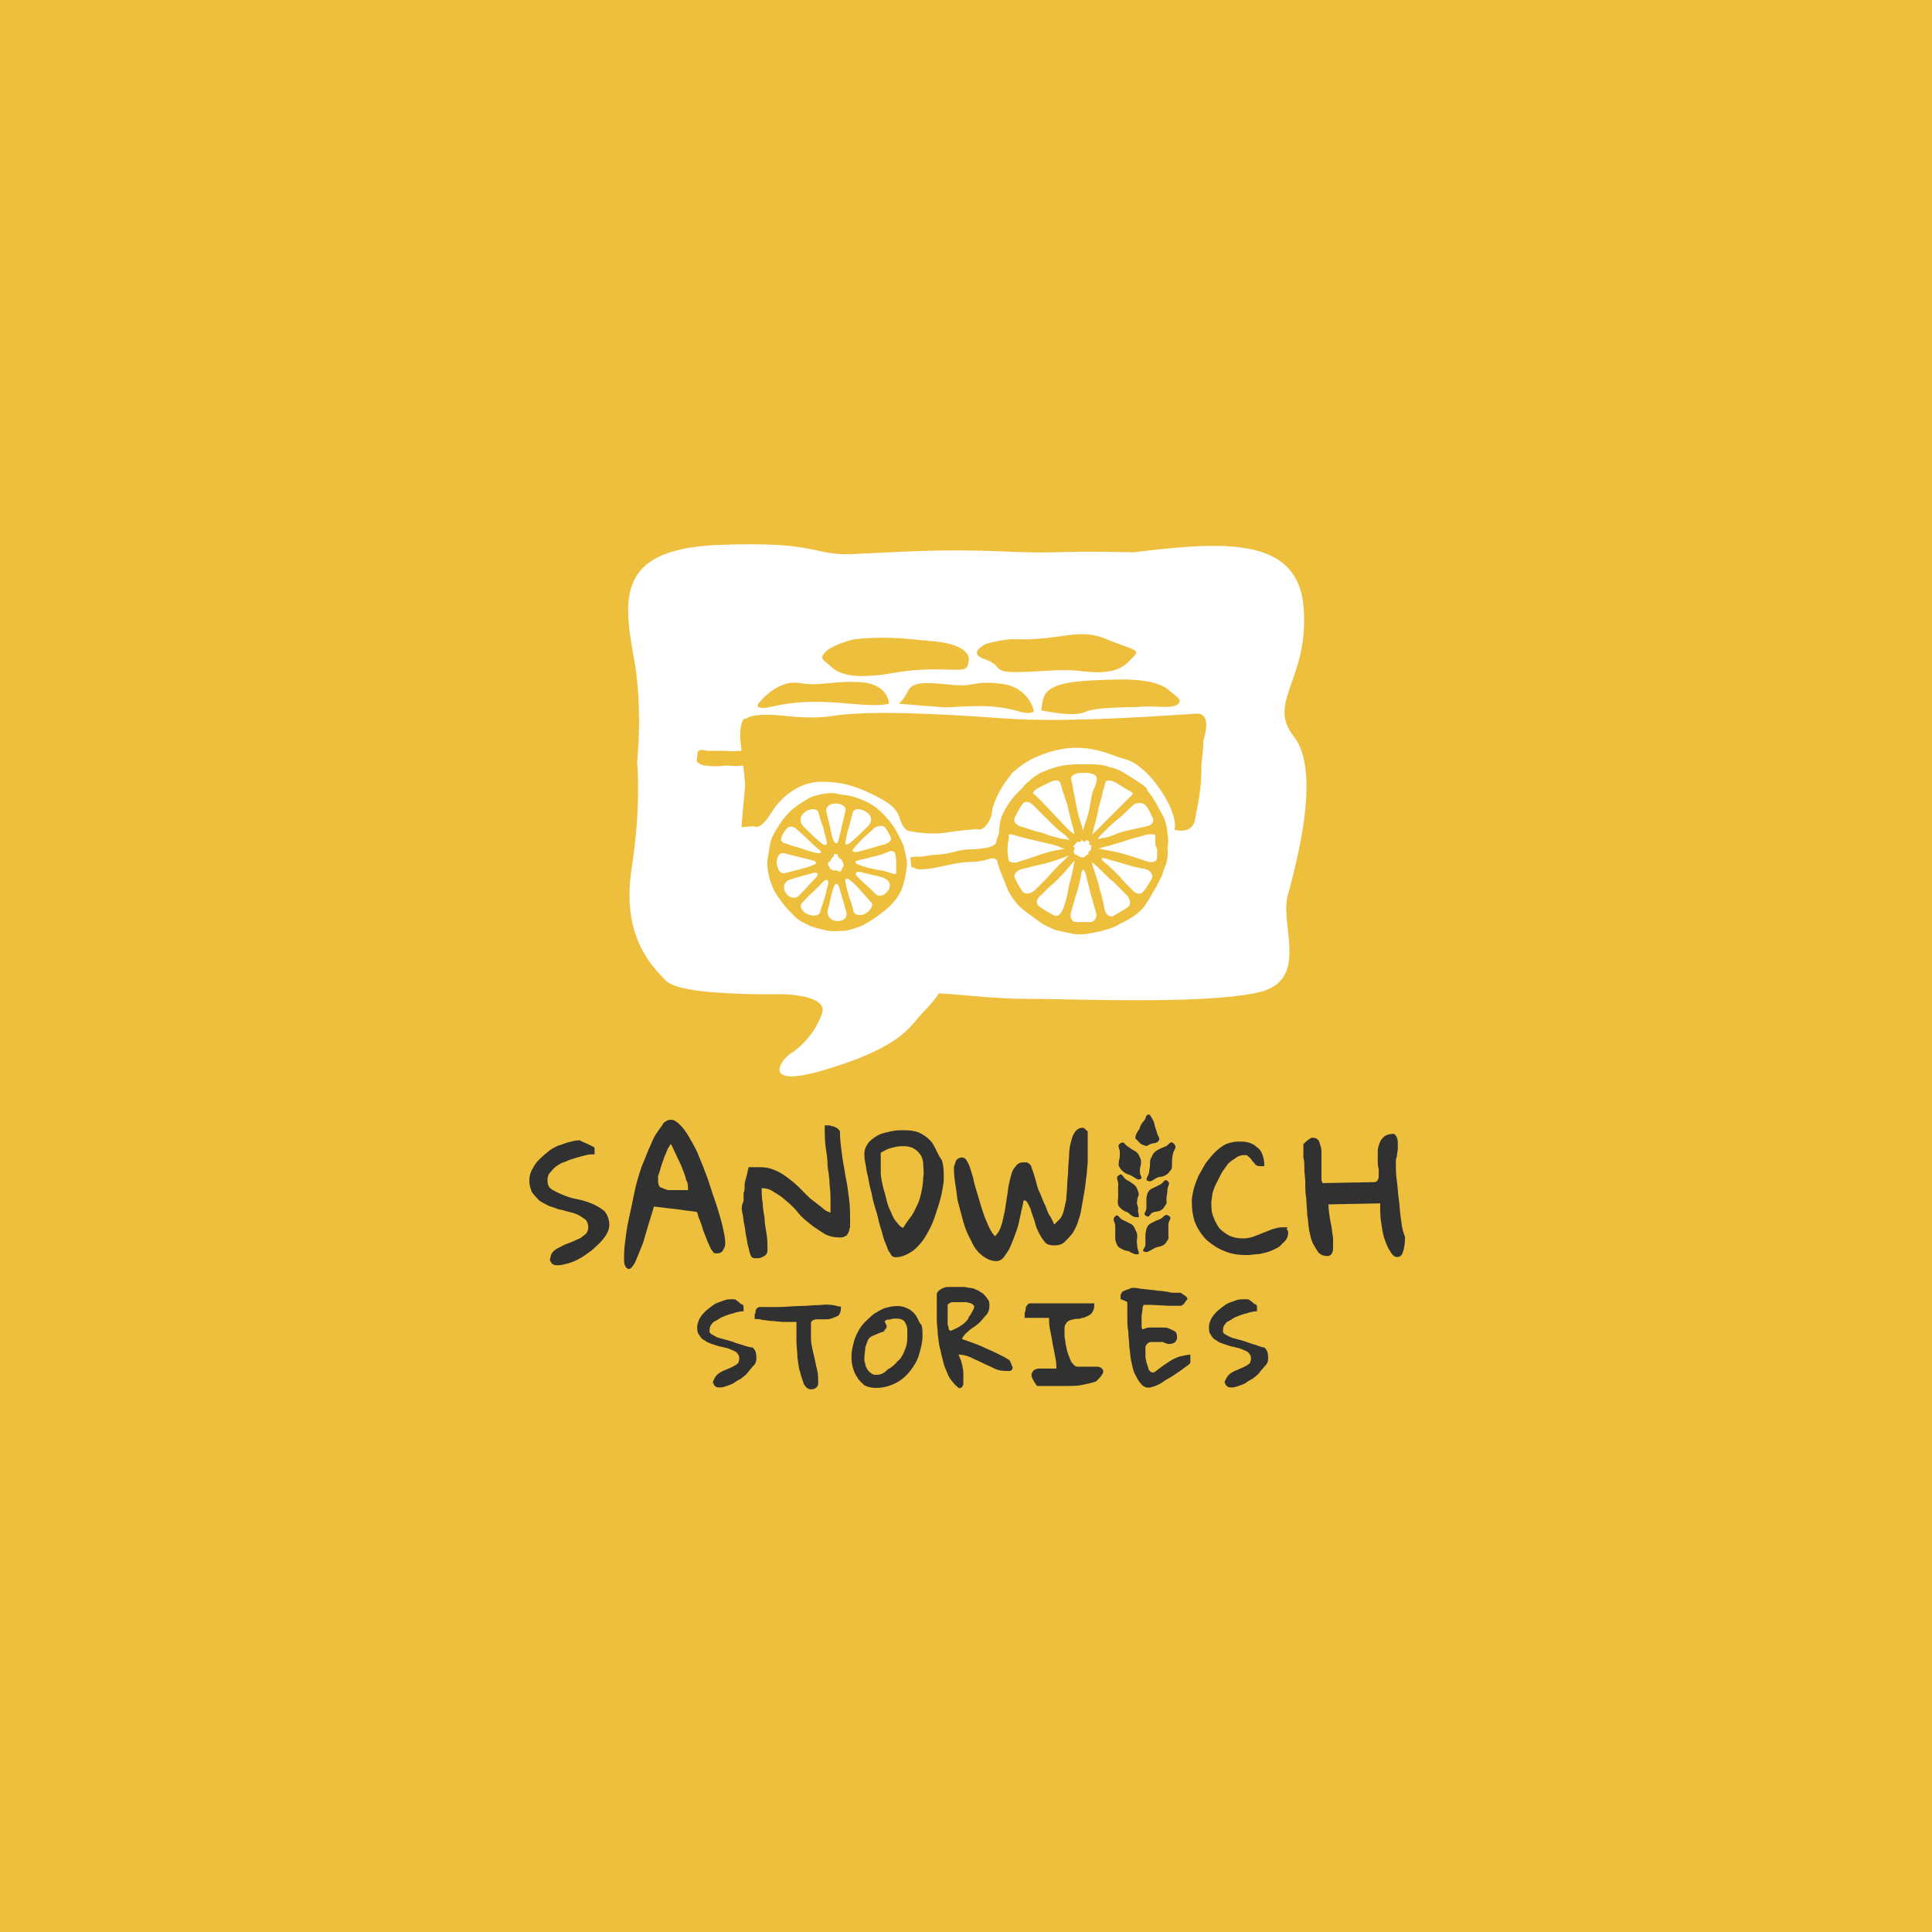 <?xml version="1.0" encoding="utf-8"?>
<!-- Generator: Adobe Illustrator 24.2.1, SVG Export Plug-In . SVG Version: 6.00 Build 0)  -->
<svg version="1.1" id="Layer_1" xmlns="http://www.w3.org/2000/svg" xmlns:xlink="http://www.w3.org/1999/xlink" x="0px" y="0px"
	 viewBox="0 0 800 800" style="enable-background:new 0 0 800 800;" xml:space="preserve">
<style type="text/css">
	.st0{fill-rule:evenodd;clip-rule:evenodd;fill:#EEBF3D;}
	.st1{fill:#FFFFFF;}
	.st2{fill:#EEBF3D;}
	.st3{fill:#313131;}
</style>
<rect x="-0.4" y="-0.5" class="st0" width="801.5" height="801.5"/>
<g>
	<g>
		<path class="st1" d="M533.1,371.3c3.4-12.8,14.3-51.8,2.6-66.4c-11.3-14.3,6.4-23.6,4.1-53.3s-33.4-27.4-70.5-22.9
			c-35.6-0.8-28.1,0.8-55.1-0.4c-26.3-1.1-43.1,0.4-60.8,1.1c-17.6,0.8-13.1-5.3-55.1-3.8c-40.9,1.5-40.9,19.5-36,45.8
			c4.1,21.4,1.5,44.3,1.5,44.3s1.9,16.9-2.3,44.3s8.3,40.1,14.3,46.1c4.1,4.1,20.3,5.3,38.3,5.6v0.4c0,0,0,0,0-0.4
			c3.8,0,7.1,0,10.9,0c7.9,0.4,17.3,2.3,15.4,7.9c-3.4,9.8-10.9,15.4-12.8,16.5c-3,1.5-14.6,15.4,14.3,6.8
			c28.5-8.6,33.8-16.1,38.6-21.8c1.9-2.3,5.6-5.6,8.3-9.8c12.4,0.8,24,2.3,35.6,2.3c20.3,0,71.6,2.3,94.9-2.3
			C542.9,407.3,530.1,384,533.1,371.3z"/>
		<g>
			<path class="st2" d="M436,284.7c-4.5,2.3-4.1,5.6-4.9,9.4c0,0,13.1,3,18,0.8c4.5-2.3,19.9-1.9,24.4-2.3c4.5-0.4,12,1.1,14.3-1.1
				c2.3-1.9-1.9-3.8-4.1-6c-2.3-1.9-7.9-4.5-21.8-4.1C447.6,281.7,440.5,282.4,436,284.7z"/>
			<path class="st2" d="M393.3,283.5c-10.9-1.1-15.4-1.1-17.3,2.6c-1.9,3.8-3.8,5.3-3.8,5.3s13.1,1.1,19.1,1.5c6,0,18.4-1.9,30,1.5
				c6,1.9,6.8,0,6.8,0s-1.9-10.1-13.9-11.3C402.3,281.7,404.1,284.7,393.3,283.5z"/>
			<path class="st2" d="M320.1,292.5c8.3-1.9,16.5-2.3,27-1.5c10.5,0.8,15.8,1.5,21,0.4c0,0,0-8.6-12.8-9
				c-12.8-0.4-14.6,1.9-24.4,0.4c-9.4-1.5-16.9,8.6-16.9,8.6S311.9,294.4,320.1,292.5z"/>
			<path class="st2" d="M344.1,276c2.6,2.6,7.5,4.5,16.5,3.8c8.6-0.4,12.8-2.6,25.9-2.6c13.1,0,13.9,1.1,14.6-3.4
				c0.8-4.5-5.3-7.5-15-8.3c-9.8-0.8-18-2.3-32.3-0.8c0,0-8.3,1.9-11.6,4.9C338.5,273,341.5,273.4,344.1,276z"/>
			<path class="st2" d="M407.9,273c7.5,2.6,2.6,5.3,12.8,5.3c10.1,0,18-1.5,27-0.4c9,1.1,15.4,0.4,19.5-3.8c3.8-4.1,6-4.1-3-7.1
				c-8.6-3-10.5-5.6-23.3-3.8c-12.8,1.9-16.9,1.5-19.9,1.5c-3-0.4-10.1,1.1-12.8,1.9C408.3,266.7,400,270.4,407.9,273z"/>
			<path class="st2" d="M369.3,341.3c-1.5-2.3-4.5-5.3-6.4-6.8c-1.9-1.5-4.9-3-7.1-3.8s-4.9-1.5-6-1.5c-1.1,0-2.6-0.4-2.6-0.4
				c-0.4,0-1.1-0.4-1.9-0.4c-0.8,0-3,0-4.9,0.4c-1.9,0.4-4.9,1.1-6.4,2.3c-1.5,0.8-4.1,2.6-5.6,3.8c-1.5,1.1-4.1,4.1-5.6,6.4
				c-1.5,2.3-3.4,5.6-3.8,7.5s-0.8,4.9-1.1,6.8c-0.4,1.9,0,4.9,0.4,6.8c0.4,1.9,1.5,4.9,2.3,6.4c0.8,1.5,2.6,4.1,3.8,5.6
				c1.1,1.5,3.4,3.8,4.9,5.3c1.5,1.5,4.5,3,6.4,3.8c1.9,0.8,5.3,1.5,7.1,1.9c1.9,0.4,5.3,0,7.5,0c1.9-0.4,5.3-1.5,7.1-2.3
				c1.9-1.1,4.5-2.6,6.4-4.1c1.5-1.1,4.1-3,5.3-4.5c1.1-1.1,3-3.4,3.8-5.3c0.8-1.5,1.5-4.1,1.9-6c0.4-1.9,0.8-4.5,0.8-5.6
				c0-1.5-0.8-4.9-1.5-7.5C373,347.7,371.1,343.5,369.3,341.3z M366.6,342.8c0.8,1.1,1.9,3,2.3,4.1s-1.1,2.6-3.8,3
				c-2.6,0.8-6.4,1.9-9,2.6c-2.6,0.8-3.8,0-2.6-1.1c1.1-1.5,3-3.4,4.1-4.5c1.1-1.1,3.4-3,4.5-4.1C364,341.7,365.9,341.7,366.6,342.8
				z M353.1,336.4c0.4-1.5,2.6-1.9,5.3-0.4c2.6,1.5,3,4.1,1.1,6c-1.9,1.9-4.9,4.9-6.8,6.4c-1.9,1.9-3,1.5-2.6,0
				c0.4-1.9,0.8-4.5,1.5-6C352,340.5,352.8,337.9,353.1,336.4z M346,332.7c2.6,0,4.5,1.5,4.1,3c-0.4,1.9-1.1,4.5-1.5,6.4
				s-1.1,4.5-1.5,6s-1.1,1.5-1.9,0c-0.8-1.5-1.1-4.1-1.5-5.6c-0.4-1.9-1.1-4.5-1.5-6.4S343.4,332.7,346,332.7z M344.5,355.2l0.4-0.4
				c0.4,0,0.4-0.4,0.4-0.8c0-0.4,0.4-0.4,0.8-0.4s0.8,0.4,0.8,0.8c0,0.4,0.4,0.4,0.4,0.8c0.4,0,0.4,0,0.4,0.4h0.4l0.4,0.4
				c0,0.4,0.4,0.4,0.4,0.8c0,0,0,0.4,0.4,0.8c0,0.4,0,0.8,0,0.8s0,0.4-0.4,0.8c0,0.4-0.4,0.4-0.4,0.8v0.4l-0.4,0.4
				c-0.4,0-0.8,0-0.8,0s-0.4,0-0.8-0.4c-0.4,0-0.8,0-0.8,0s-0.4,0-0.8,0s-0.4-0.4-0.4-0.4s0,0-0.4,0c0,0-0.4,0-0.4-0.4
				s-0.4-0.8-0.4-0.8s-0.4-0.4-0.4-0.8c0-0.4,0-0.8,0-0.8s0.4-0.4,0.8-0.4C344.1,355.5,344.5,355.5,344.5,355.2L344.5,355.2z
				 M333.6,336c2.3-1.5,4.9-1.1,5.3,0.4s1.1,4.1,1.9,6c0.4,1.5,1.1,4.5,1.5,6c0.4,1.9-0.8,1.9-2.6,0.4c-1.9-1.5-4.9-4.5-6.8-6.4
				C330.6,340.2,331.4,337.5,333.6,336z M323.5,346.9c0.4-1.1,1.1-2.6,2.3-3.8c0.8-1.1,2.6-1.1,3.8,0c1.1,1.1,3.4,3,4.5,4.1
				s3.4,3.4,4.9,4.5c1.5,1.1,1.1,1.9-0.8,1.5s-4.5-1.1-6.4-1.9c-1.5-0.4-4.1-1.1-6-1.9C323.9,349.2,323.1,348,323.5,346.9z
				 M321.6,357.4c0-2.6,1.1-4.5,3-4.1c1.5,0.4,4.5,1.1,6,1.5c1.5,0.4,4.5,1.1,6,1.5c1.5,0.4,1.9,1.5,0,1.9c-1.5,0.8-4.5,1.5-6,1.9
				c-1.5,0.4-4.5,1.1-6,1.5C323.1,361.9,322,360,321.6,357.4z M325.4,369.8c-1.5-2.3-0.8-4.9,1.9-5.6c2.3-0.8,6.4-1.9,9-2.6
				c2.6-0.8,3,0.4,1.1,2.3c-1.9,1.9-4.5,4.9-6.4,6.8C329.5,372.4,326.9,372,325.4,369.8z M341.5,371.7c-0.4,1.5-1.5,4.1-1.9,6
				c-0.4,1.5-2.6,1.9-5.3,0.8c-2.3-1.1-3.4-3.4-2.3-4.5c1.1-1.1,3-3.4,4.5-4.5c1.1-1.1,3.4-3.4,4.5-4.5c1.1-1.1,2.3-0.8,1.9,1.1
				C342.6,367.2,341.9,370.2,341.5,371.7z M346.8,381.4c-2.6,0-4.5-1.9-4.1-4.5c0.8-2.6,1.5-6.4,2.3-9c0.8-2.6,1.9-2.6,2.6,0
				c0.8,2.6,1.9,6.4,2.6,9C351.3,379.5,349.8,381.4,346.8,381.4z M358.8,378c-2.3,1.5-4.5,1.1-5.3-0.4c-0.4-1.5-1.1-4.5-1.9-6
				c-0.4-1.5-1.1-4.5-1.5-6c-0.4-1.9,0.4-2.3,1.9-1.1c1.5,1.1,3.4,3,4.5,4.5c1.1,1.1,3,3.4,4.1,4.5C361.8,374.3,361,376.5,358.8,378
				z M367.8,368.7c-1.5,2.3-4.1,3-5.6,1.1c-1.9-1.9-4.9-4.5-6.8-6.4c-1.9-1.9-1.1-2.6,1.1-2.3c2.6,0.8,6.8,1.5,9,2.3
				C368.1,364.2,369.3,366.4,367.8,368.7z M371.1,358.5c0,1.5,0,3,0,3c0,0.4-0.4,0.4-0.8,0.4c-0.4,0-1.5-0.4-2.6-0.8
				c-1.1-0.4-3.4-0.8-5.3-1.1c-1.9-0.4-4.9-1.1-6.8-1.9c-1.9-0.8-1.9-1.5,0-1.9c1.9-0.4,4.5-1.1,6-1.5c1.9-0.4,4.5-1.1,6-1.9
				c1.5-0.8,3-0.4,3,0.8C371.1,354.8,371.1,357,371.1,358.5z"/>
			<path class="st2" d="M483.3,344.3c0-1.9-0.8-4.5-1.5-6c-0.8-1.5-2.3-4.1-3-5.6c-0.8-1.5-2.3-3.4-3-4.5c-0.8-0.8-1.1-1.9-1.1-1.9
				s-1.1-1.1-3-2.3c-1.5-1.1-4.1-2.6-6-3.8c-1.5-1.1-4.5-2.3-6.4-2.6c-1.9-0.8-4.9-1.1-6.8-1.1c-1.9,0-4.9,0-7.1,0
				c-1.9,0-4.9,0.4-6.8,0.8c-1.9,0.4-4.9,1.5-6.8,2.3s-4.5,2.6-5.6,3.8c-1.5,1.1-2.6,2.3-2.6,2.6c0,0-0.8,0.8-1.5,1.5
				c-0.8,0.8-2.6,2.6-3.4,3.8c-1.1,1.5-2.6,3.8-3.4,5.6c-0.8,1.5-1.5,4.5-1.5,6c0,1.9-0.4,3.4-0.8,3.8c0,0.4-0.4,1.1-0.4,1.9
				s-1.5,1.9-3.4,2.3c-1.9,0.4-4.9,0.8-7.1,0.8c-1.9,0-5.3,0.4-7.1,1.1c-1.9,0.4-4.9,1.1-7.1,1.1c-1.5,0-4.1,0.4-6,0.8l0,0
				c0,0-0.4,0-0.8,0c-1.5,0-4.1,0-4.1,0.4c0,0.8,0.4,4.1,0.4,4.1s0.4,0,0.8,0c0.8,0.4,1.5,0.8,2.6,0.8c1.9,0,5.3-0.4,7.1-0.8
				c1.9-0.4,4.9-1.1,7.1-1.5c1.9-0.4,4.9-0.8,7.1-0.8c1.9,0,5.3-0.4,7.1-1.1c1.9-0.8,3.4-0.4,3.8,0.8c0,0.8,0.8,3,1.5,4.9
				c0.8,1.9,1.9,4.5,2.6,6.4s2.3,4.1,3.4,5.6c1.1,1.5,3.4,3.4,4.9,4.5c1.5,1.1,4.1,3,5.6,4.1c1.5,1.1,4.5,2.3,6,3
				c1.9,0.4,4.9,1.1,6.8,1.5c1.9,0.4,4.9,0.4,6.8,0s4.9-0.8,6.8-1.5c1.9-0.4,4.9-1.5,6.4-2.6c1.9-0.8,4.5-2.3,6-3.4
				c1.5-1.1,3.8-3,4.5-4.5c1.1-1.5,2.6-4.1,3.4-5.6c1.1-1.5,2.3-4.1,3-5.6c0.8-1.5,1.5-4.5,2.3-6c0.4-1.9,0.8-4.5,0.4-6.4
				C484,348.8,483.6,345.8,483.3,344.3z M474.3,333.4c1.1,1.1,2.3,3.8,3,5.3c0.8,1.5-0.4,3-2.3,3.4c-1.9,0.4-4.9,1.1-6.8,1.5
				c-1.9,0.4-4.9,1.1-6.4,1.9c-1.9,0.8-4.1,1.5-5.3,1.5c-1.1,0.4-1.9,0.4-1.9,0.4s0.4-0.4,0.4-0.8c0.4-0.4,1.9-1.9,3.4-3.4
				c1.5-1.5,4.1-3.8,5.6-4.9c1.5-1.5,4.1-3.8,5.6-5.3C471.3,332.3,473.1,332.3,474.3,333.4z M456.6,327.8c0.4-0.8,0.8-2.6,1.1-3.8
				s2.6-1.1,4.9,0.4c2.3,1.5,4.9,3,5.6,3.4c0.8,0.4,1.1,1.1,0.4,1.5c-0.4,0.4-1.9,1.9-3.4,3.4c-1.5,1.5-3.8,3.8-5.3,5.3
				c-1.5,1.5-3.8,3.8-5.3,5.3c-1.5,1.5-3,2.6-2.6,2.6c0,0,0.8-1.9,1.1-3.8c0.8-2.3,1.5-5.6,1.9-7.9
				C455.9,331.2,456.6,328.5,456.6,327.8z M445.8,320.3c1.5-0.4,4.5-0.4,6,0c1.9,0.4,2.6,1.5,2.3,3s-1.1,3.4-1.5,4.1
				c-0.4,0.8-0.8,3.4-1.1,5.3c-0.4,2.3-1.1,5.6-1.9,7.5c-0.8,1.9-1.1,3.8-1.1,3.8s-0.4-1.5-1.1-3.8c-0.8-1.9-1.5-5.6-1.9-7.5
				c-0.4-2.3-0.8-4.5-1.1-5.6c0-0.8-0.4-2.6-0.8-4.1C443.1,321.8,444.3,320.7,445.8,320.3z M451.8,351c0,0.4,0,0.8,0,0.8
				s-0.4,0.4-0.8,0.8s-0.4,0.8-0.4,0.8s0.4,0.4,0,0.4c0,0-0.4,0-0.8,0.4s-0.8,0.4-0.8,0.8c0,0-0.4,0-1.1,0c-0.4,0-1.1-0.4-1.1-0.4
				s-0.4-0.4-0.8-0.4c-0.4-0.4-0.8-0.4-0.8-0.4H445c0,0,0-0.4-0.4-0.8c0-0.4,0-0.8,0-0.8s0.4-0.4,0.4-0.8s-0.4-0.8-0.4-0.8
				c-0.4,0,0-0.4,0.4-0.8s0.8-0.8,0.8-0.8v-0.4c0,0,0.4,0,0.8,0c0.4,0,1.1,0,1.1-0.4s0.4-0.4,0.8,0s0.8,0.4,1.1,0
				c0-0.4,0.4-0.4,1.1,0c0.4,0.4,0.8,0.8,0.4,0.8c0,0.4-0.4,0.4-0.4,0.4s0.4,0.4,0.8,0.4c0.4,0.4,0.8,0.8,0.4,0.8
				C451.8,350.3,451.4,350.7,451.8,351z M428.9,327c0.8-0.8,3.4-1.9,5.6-3s4.1-1.1,4.5,0s0.8,2.6,1.1,3.8c0.4,0.8,1.1,3.4,1.9,5.6
				c0.4,2.3,1.5,6,1.9,7.9c0.8,2.3,1.1,4.1,0.8,4.1c0,0-1.5-1.1-3-2.6c-1.5-1.5-3.8-4.1-5.3-5.6c-1.5-1.5-3.8-4.1-5.3-5.6
				c-1.5-1.5-3-3-3.4-3C427.8,328.2,428.1,327.4,428.9,327z M420.3,338.3c0.8-1.5,1.9-3.8,3-5.3c1.1-1.5,3-1.1,4.5,0.4
				c1.5,1.5,3.8,3.8,5.3,5.3c1.5,1.5,3.8,3.8,5.6,5.3c1.5,1.1,3.4,2.6,3.4,3c0.4,0.4,0.8,0.8,0.8,0.8s-1.1-0.4-3-0.4
				c-1.5-0.4-4.1-1.1-5.6-1.5c-1.5-0.8-4.5-1.5-6-1.9s-4.5-1.5-6-1.9C420.3,341.3,419.5,339.8,420.3,338.3z M417.6,356.3
				c0-0.8-0.4-3-0.4-4.1c0-1.5,0-3.4,0.4-4.1c0-0.8,0.4-1.9,0-2.3c0-0.4,1.1-0.4,2.3,0c1.5,0.4,4.1,1.1,5.6,1.5
				c1.9,0.4,4.5,1.1,6.4,1.5c1.9,0.4,4.5,1.1,6,1.5c1.5,0.8,3,1.1,3,1.1s-1.9,0.4-4.1,0.8c-2.3,0.4-5.6,1.5-7.9,2.3
				s-5.6,1.9-7.9,2.6C419.9,357.4,418,357,417.6,356.3z M423.3,369c-1.1-1.5-2.3-3.8-3-5.3c-0.8-1.5,0.4-3,2.6-3.8
				c2.3-0.4,5.6-1.5,7.9-1.9s5.6-1.5,7.9-2.3c2.3-0.8,3.8-1.5,3.8-1.5s-1.1,1.5-3,3c-1.5,1.5-4.1,4.1-5.6,6
				c-1.5,1.5-4.1,4.1-5.6,5.6C426.6,370.2,424.4,370.5,423.3,369z M440.1,376.5c-0.8,2.3-2.6,3.4-4.1,2.3c-1.5-0.8-4.1-2.3-5.6-3.4
				c-1.5-1.1-1.5-3,0.4-4.5c1.5-1.5,4.1-4.1,6-5.6c1.5-1.5,4.1-4.1,5.6-6c1.5-1.9,2.6-3,2.6-3s-0.4,1.9-0.8,4.1
				c-0.4,2.3-1.5,5.6-1.9,7.9C442,370.9,440.9,374.7,440.1,376.5z M451.8,381.8c-1.9,0-4.5,0-6.4,0c-1.5,0-2.6-1.9-1.9-4.1
				c0.8-2.3,1.5-5.6,2.3-7.9s1.5-5.6,1.9-7.9s1.1-2.3,1.9,0c0.4,2.3,1.5,5.6,1.9,7.9c0.8,2.3,1.5,5.6,2.3,7.9
				C454.4,379.5,453.6,381.4,451.8,381.8z M466.8,375.8c-1.5,1.1-4.1,2.3-5.6,3.4c-1.5,0.8-3.4-0.4-3.8-2.6
				c-0.4-2.3-1.1-5.6-1.9-7.9c-0.4-2.3-1.5-5.6-2.3-7.9s-1.1-3.8-1.1-3.8s1.5,1.1,3,2.6c1.5,1.5,4.1,4.1,6,5.6
				c1.5,1.5,4.1,4.1,5.6,5.6C468.3,372.8,468.3,375,466.8,375.8z M476.9,363.8c-0.8,1.5-2.3,4.1-3.4,5.3c-1.1,1.5-3,1.1-4.5-0.4
				s-4.1-4.1-5.6-6c-1.5-1.5-4.1-4.1-6-5.6c-1.9-1.5-1.5-2.3,0.8-1.5c2.3,0.8,5.6,1.5,7.9,2.3c2.3,0.8,5.6,1.5,7.9,1.9
				C476.5,360.4,477.6,362.3,476.9,363.8z M479.1,355.2c0,1.5-1.9,2.3-4.1,1.5c-2.3-0.8-5.6-1.9-7.9-2.6s-5.6-1.5-7.9-1.9
				s-4.1-0.8-4.1-0.8s1.9-0.8,3.8-1.1c2.3-0.8,5.6-1.5,7.5-2.3c2.3-0.8,5.6-1.5,7.9-2.3c2.3-0.4,4.1-0.4,4.1,0.4s0,2.3,0,3.8
				C479.5,351.4,479.1,353.7,479.1,355.2z"/>
			<path class="st2" d="M498.3,306.8c0-0.8,4.1-11.6-3-11.3c-7.1,0.4-53.6,4.1-80.6,1.9c-26.6-1.9-55.5-3.4-70.9-0.8
				c0,0-7.5,1.1-16.9,0c-9.4-1.1-15.8-0.8-18,1.1c-1.1-1.1-3.4,3-1.9,12.4c0,0.4,0,0.4,0,0.8c-1.9,0-4.5,0.4-6,0c-1.9,0-4.5,0-6.8,0
				l0,0c0,0-0.4,0-0.8,0c-0.8,0-2.3-0.4-3-0.4s-1.1,0.4-1.5,0.8c0,1.1-0.4,3-0.4,3.8c0,0,0,0,0,0.4c0,0,0.4,0,0.8,0.4
				c0.8,0.8,1.9,1.1,3,1.1c2.3,0.4,5.6,0.4,7.9,0c2.3,0,4.9,0.4,7.1,0h0.4c0.8,5.3,0.8,8.6,0.8,8.6l-1.5,16.9l5.3-0.4
				c0,0,2.3,2.3,7.1-5.6c4.9-7.9,12.8-12.8,20.6-12.8c7.9,0,13.5,1.5,20.6,4.9c7.1,3.4,10.9,6,12,10.5c1.5,4.5,3.4,4.9,3.4,4.9
				s8.3,1.9,15.4,0.8c7.1-1.1,13.1-1.5,13.1-1.5s3,1.5,5.6-4.5c0.4-0.8,0.8-2.3,0.8-3.8c1.9-6.8,5.6-11.6,8.3-15
				c2.6-2.3,6.4-5.3,10.5-6.8c18.4-7.9,29.6-0.4,36,1.1c6,1.5,12.8,8.6,17.6,17.3c4.5,8.6,3,12,3,12s7.5,2.3,8.6-4.5
				c1.1-6.8,2.6-10.9,2.6-22.9C498.3,310.2,498.3,307.5,498.3,306.8C498.3,307.2,498.3,307.2,498.3,306.8z"/>
		</g>
	</g>
	<g>
		<g>
			<path class="st3" d="M245.1,498.4c-1.9-0.8-4.1-1.5-6.4-1.9s-4.1-1.1-6-1.9s-3.4-1.5-4.5-2.3c-1.1-0.8-1.5-1.9-1.5-3.8
				c0-1.1,0.4-2.3,1.1-3c0.8-0.8,1.5-1.9,2.6-2.6c1.1-0.8,2.3-1.5,3.8-1.9c1.5-0.8,3-1.1,4.1-1.5c1.5-0.4,2.6-0.8,4.1-1.1
				c1.1-0.4,2.3-0.4,3-0.4h0.8v-2.3c0-0.8-0.4-0.8-1.1-1.1c-0.4-0.4-1.1-0.4-1.5-0.8l-1.9-0.8c-0.8-0.4-1.1-0.4-1.5-0.8l0,0h-0.8
				c-1.1,0-2.6,0.4-4.1,0.8c-1.5,0.4-3,1.1-4.5,1.5c-1.5,0.8-3,1.5-4.1,2.6c-1.5,1.1-2.6,2.3-3.8,3.4c-1.1,1.1-1.9,2.6-2.6,3.8
				c-0.8,1.5-1.1,3-1.1,4.5c0,1.9,0.4,3.4,1.1,4.9c0.8,1.1,1.9,2.3,3,3.4c1.1,0.8,2.6,1.5,4.1,2.3c1.5,0.4,3,1.1,4.5,1.5h0.4
				c1.5,0.4,2.6,0.8,4.1,1.1c1.5,0.4,2.6,0.8,3.8,1.5c1.1,0.8,1.9,1.1,2.6,1.9c0.4,0.8,0.8,1.5,0.8,3c0,0.8-0.4,1.5-0.8,2.3
				c-0.8,0.8-1.5,1.1-2.3,1.9c-1.1,0.4-2.3,1.1-3.4,1.5c-1.1,0.4-2.6,1.1-3.8,1.5c-1.1,0.8-2.3,1.1-3.4,1.9c-1.1,0.8-1.9,1.9-1.9,3
				c-0.4,0.8-0.4,1.5,0,1.9c0.4,0.4,0.4,1.1,1.1,1.1c0.4,0.4,0.8,0.4,1.1,0.4c0.4,0,0.8,0,1.1,0l0,0c1.1,0,2.6-0.4,4.1-0.8
				c1.5-0.4,3-1.1,4.5-1.9s3-1.9,4.5-3c1.5-1.1,2.6-2.3,3.8-3.4c1.1-1.1,2.3-2.6,3-3.8c0.8-1.5,1.1-2.6,1.1-3.8
				c0-2.3-0.8-4.1-1.9-5.6C248.9,500.3,247,499.2,245.1,498.4z"/>
			<path class="st3" d="M296.9,519c1.5,0,2.3-0.8,2.6-1.5c0.4-0.8,0.8-1.5,0.8-2.3s0-1.9-0.4-4.1c-0.4-1.9-0.8-4.1-1.5-6.4
				c-0.8-2.6-1.5-5.3-2.6-8.3c-1.1-3-1.9-6-3-9s-2.3-6-3.4-8.6c-1.1-3-2.6-5.3-3.8-7.5s-2.6-4.1-3.8-5.3c-1.5-1.5-2.6-2.3-3.8-2.3
				l0,0c-0.8,0-1.5,0-1.9,0.4c-0.8,0.4-1.5,0.8-1.9,1.9c-1.5,1.9-3.4,4.5-4.5,7.5c-1.5,3-2.6,6.4-4.1,9.8c-1.1,3.4-2.3,7.1-3,10.9
				c-0.8,3.8-1.5,7.5-2.3,10.9s-1.1,6.8-1.5,9.4c-0.4,3-0.4,5.3-0.4,6.8c0,2.3,0.4,3,1.1,3.8c0.4,0,0.4,0.4,0.8,0.4
				c0.8,0,1.5-0.8,2.6-2.6c0.8-1.9,1.9-4.5,3.4-8.3c1.1-3.8,2.6-9,4.5-15c3.4,0.4,6.4,0.8,9.4,1.1c2.6,0.4,5.6,0.8,8.3,1.1
				c0.4,0.4,0.4,1.1,0.8,2.3c0.4,1.1,1.1,2.6,1.5,4.1c0.4,1.5,1.1,3,1.5,4.1c0.4,1.1,0.8,2.3,1.1,2.6l0,0c0,0.4,0.4,0.8,0.4,1.1
				c0.4,0.4,0.4,1.1,0.8,1.5c0.4,0.4,0.8,1.1,1.1,1.5C295.4,518.7,296.1,519,296.9,519L296.9,519z M284.9,492.8c-1.1,0-1.9,0-3.4,0
				c-1.5,0-3,0-4.5,0c-1.1,0-2.3-0.8-3.4-1.1c-0.8-0.4-1.1-1.5-1.1-2.6c0,0,0-0.4,0-1.1c0-0.4,0-0.8,0-1.1c0.4-0.8,0.8-2.3,1.1-3.4
				c0.4-1.5,1.1-3,1.5-4.5c0.8-1.5,1.1-3,1.9-4.1c0.4-0.4,0.4-1.1,0.8-1.1c0.8,1.1,1.1,2.3,1.9,3.8c0.8,1.9,1.9,3.8,2.6,5.6
				s1.5,3.8,1.9,5.6C284.9,489.8,284.9,491.3,284.9,492.8z"/>
			<path class="st3" d="M307.4,502.2c0.4,1.5,0.4,3.4,0.8,4.9c0.4,1.5,0.4,3.4,0.8,4.9c0.4,1.5,0.4,3,0.8,4.1c0.4,1.1,0.4,2.3,0.8,3
				c0.4,1.5,1.1,1.9,1.9,1.9c0.4,0,1.1,0,1.5,0l0,0c0.8,0,1.5-0.4,2.3-0.8c0.8-0.4,1.5-1.1,1.5-2.6c0-2.3,0-4.5-0.4-6.8
				c-0.4-2.3-0.8-4.5-0.8-6.4c-0.4-2.3-0.8-4.5-0.8-6.4c-0.4-1.9-0.4-3.8-0.4-6c1.9,0,3.4,0.4,4.9,1.5c1.9,1.1,3.8,2.3,5.3,3.8
				c1.9,1.5,3.4,3,4.9,4.9c1.5,1.9,3.4,3.4,5.3,4.9c1.9,1.5,3.8,2.6,5.6,3.8c1.9,1.1,4.1,1.5,6.4,1.5h0.4c1.1,0,1.5-0.4,2.3-0.8
				c0.4-0.4,0.8-1.1,1.1-1.9c0-0.8,0.4-1.1,0.4-1.9s0-1.1,0-1.9c0-3,0-6.4-0.4-9.4s-0.8-6.4-1.5-9.4c-0.4-3-1.1-6-1.5-9.4
				c-0.4-3-0.8-6-0.8-9l0,0c0-0.8-0.8-1.1-1.1-1.5c-0.4-0.4-1.1-0.4-1.5-0.8c-0.4,0-1.1,0-1.5-0.4c-0.4,0-0.8,0-1.1,0h-1.1v0.8
				c0,2.6,0,5.6,0.4,8.3c0.4,2.6,0.8,5.3,0.8,7.9c0.4,2.6,0.8,5.3,0.8,7.5c0.4,2.6,0.4,5.3,0.4,7.9c0,0.4,0,0.4,0,1.1
				c0,0.4,0,1.1,0,1.5s0,0.8,0,1.1c-1.5-0.4-2.6-1.1-3.8-2.3c-1.5-1.1-3-2.3-4.9-3.8c-1.5-1.5-3-3-4.5-4.5c-1.5-1.5-3.4-3-4.9-4.1
				c-1.5-1.1-3.4-2.3-5.3-3c-1.9-0.8-3.8-1.1-6-1.1h-0.4c0,0-0.4,0-0.8,0s-0.8,0-1.1,0s-0.8,0-0.8,0c-0.4,0-0.8,0-1.1,0h-0.4v0.4
				c0,0.4-0.4,1.1-0.4,1.9l-0.8,3c-0.4,1.1-0.4,2.3-0.4,3c0,1.1,0,1.5-0.4,2.3c0,0.8,0,1.9,0,3.4C307,499.2,307,500.7,307.4,502.2z"
				/>
			<path class="st3" d="M386.5,474c-1.1-1.9-3-3.4-4.9-4.5c-1.9-1.1-4.5-1.5-7.1-1.5h-0.4c-1.5,0-3,0-4.9,0.4s-3.8,0.8-5.3,1.5
				c-1.5,0.8-3,1.9-4.1,3c-1.1,1.5-1.9,3-1.9,4.9c0,0.8,0,1.9,0.4,3.8c0.4,1.5,0.4,3.4,1.1,5.6c0.4,2.3,0.8,4.5,1.5,6.8
				c0.4,2.6,1.1,4.9,1.9,7.5c0.8,2.3,1.1,4.9,1.9,7.1c0.8,2.3,1.1,4.5,1.9,6c0.8,1.9,1.1,3.4,1.9,4.1c0.4,1.1,1.1,1.9,2.3,1.9l0,0
				c2.3,0,4.1-0.8,6-1.9c1.9-1.1,3.4-2.6,4.9-4.5c1.5-1.9,2.6-4.1,3.8-6.4c1.1-2.3,1.9-4.9,2.6-7.1c0.8-2.3,1.5-4.9,1.9-6.8
				c0.4-2.3,0.8-4.1,0.8-6c0-2.6,0-4.9-0.8-7.5C388.4,478.2,387.6,475.9,386.5,474z M371.5,506.3c-1.1-1.1-1.9-2.6-2.6-4.5
				c-0.8-1.5-1.5-3.4-1.9-5.3s-1.1-3.8-1.5-5.6s-0.8-3.8-0.8-5.3c0-1.9,0-3.4,0-4.5c0,0,0-0.4,0-0.8s0-0.8,0-1.5c0-0.4,0-0.8,0-1.1
				v-0.4c1.5-0.8,2.6-1.5,4.1-1.9c1.5-0.4,3-0.8,4.9-0.8h0.4c1.9,0,3.4,0.4,4.5,1.1s1.9,1.5,2.6,2.6c0.8,1.1,1.1,2.6,1.1,4.1
				c0,1.5,0.4,3.4,0,4.9c0,2.3-0.4,4.5-0.8,6.4c-0.4,1.9-0.8,3.4-1.5,4.9c-0.8,1.5-1.5,3.4-2.6,4.9c-1.1,1.5-2.3,3-3.4,4.9
				C373,508.2,372.3,507.4,371.5,506.3z"/>
			<path class="st3" d="M436.4,515.7c1.9,0,3.4-0.4,4.5-1.5s2.3-2.3,3.4-3.8c0.8-1.5,1.9-3.4,2.3-5.3c0.8-1.9,1.1-4.1,1.5-6.4
				s0.8-4.5,1.1-6.4c0.4-2.3,0.4-4.1,0.8-6c0-1.9,0.4-3.8,0.4-5.3c0-1.5,0-2.6,0-3.4c0-0.4,0-0.8,0-1.5c0-0.8,0-1.5,0-2.6
				c0-0.8,0-1.9,0-2.6s0-1.1,0-1.5v-0.4v-0.4c0,0,0-0.4-0.4-0.4l-0.4-0.4l-0.4-0.4c-0.4-0.4-0.4-0.4-0.8-0.4l0,0l0,0H448l0,0
				c-1.1,0-2.3,0.8-3,1.9c-0.8,1.1-1.1,2.3-1.5,3.8c-0.4,1.5-0.8,3.4-0.8,5.3c0,1.9-0.4,4.1-0.4,6.4s-0.4,4.1-0.4,6.4
				s-0.4,4.1-0.4,6c-0.4,1.9-0.8,3.4-1.1,4.9c-0.4,1.1-0.8,2.3-1.5,3l-2.3,2.3l0,0c-0.4-0.4-0.4-0.4-0.4-0.8
				c-0.4-0.8-1.1-2.3-1.9-3.4c-0.8-1.5-1.1-3-1.9-4.5c-0.8-1.5-1.1-3-1.9-4.5c-0.8-1.5-1.1-3-1.5-4.5c-0.4-1.5-0.8-2.6-1.1-3.8
				c-0.4-1.1-0.8-1.9-0.8-2.3l0,0c-0.4-1.1-1.1-1.5-1.9-1.9c-0.4,0-1.1,0-1.5,0l0,0c-1.1,0-2.3,0.4-3,1.5c-0.8,0.8-1.5,1.9-1.9,3.4
				c-0.4,1.5-0.8,3-1.1,4.5c-0.4,1.9-0.4,3.4-0.8,5.3l-0.8,5.3c-0.4,1.9-0.8,3.4-1.1,4.9c-0.4,1.5-0.8,2.6-1.5,3.8
				c-0.4,0.8-1.1,1.5-1.5,1.9c-0.8-0.8-1.5-1.9-2.3-3.4c-0.8-1.9-1.9-4.1-2.6-6.4c-0.8-2.3-1.5-4.9-2.3-7.5
				c-0.8-2.6-1.5-4.9-1.9-7.1c-0.8-2.3-1.1-4.1-1.9-5.6c-0.4-0.8-1.1-2.6-2.6-2.6s-2.3,0.8-2.6,1.5s-0.4,1.5-0.8,2.3
				c0,1.5,0,3.4,0.4,6c0.4,2.6,0.8,5.3,1.1,7.9c0.8,3,1.5,5.6,2.3,8.6c0.8,3,1.9,5.6,3.4,8.3c1.1,2.6,2.6,4.5,4.5,6
				c1.9,1.5,3.8,2.3,6,2.3l0,0c1.1,0,2.6-0.8,3.4-2.3c0.8-1.1,1.9-2.6,2.6-4.5c0.8-1.9,1.5-3.8,2.3-6c0.8-2.3,1.1-4.1,1.5-6
				c0.4-1.9,0.8-3.4,1.1-4.9c0-0.8,0.4-1.5,0.4-1.5c0.4,0,0.8,0,1.5,1.1c0.4,0.8,1.1,1.9,1.5,3.4s1.1,3,1.5,4.5
				c0.4,1.9,1.1,3.4,1.9,4.9s1.5,2.6,2.6,3.8C433,514.9,434.5,515.7,436.4,515.7L436.4,515.7z"/>
			<path class="st3" d="M532.8,508.2c-0.4,0-0.8,0-1.1,0s-0.8,0-0.8,0c-1.5,0-2.6,0.4-4.1,0.8c-1.1,0.4-2.6,1.1-3.8,1.5
				c-1.1,0.4-2.6,1.1-3.8,1.5c-1.1,0.4-2.6,0.8-4.1,0.8h-0.4c-2.3,0-4.1-0.4-5.6-1.1c-1.5-0.8-3-1.9-4.1-3c-1.1-1.5-1.9-3-2.6-4.9
				c-0.8-1.9-0.8-3.8-0.8-6c0-1.1,0.4-2.3,0.4-3.4c0.4-1.5,0.8-2.6,1.5-4.1c0.8-1.5,1.5-3,2.3-4.5c0.8-1.5,1.9-2.6,2.6-3.8
				c1.1-1.1,2.3-1.9,3.4-2.6c1.1-0.8,2.3-1.1,3.4-1.1c0.8,0,1.1,0,1.5,0.4c0.4,0.4,1.1,0.8,1.5,1.5c0.4,0.8,1.1,1.1,1.5,1.9
				c0.8,0.8,1.5,0.8,3,0.8l0,0h0.8v-0.8c0-1.5-0.4-3-0.8-4.1c-0.4-1.1-1.1-2.3-2.3-3c-0.8-0.8-1.9-1.5-3.4-1.9
				c-1.1-0.4-2.6-0.4-3.8-0.4h-0.4c-1.9,0-3.4,0.4-5.3,1.1c-1.5,0.8-3,1.9-4.5,3.4s-2.6,3-3.8,4.5c-1.1,1.9-1.9,3.4-3,5.3
				c-0.8,1.9-1.5,3.8-1.9,5.3c-0.4,1.9-0.8,3.4-0.8,4.9c0,3.4,0.4,6.8,1.5,9.4c1.1,2.6,3,5.3,4.9,7.1c2.3,1.9,4.5,3.4,7.5,4.5
				c2.6,1.1,5.6,1.5,9,1.5h0.4c1.1,0,2.6-0.4,4.5-0.4c1.9-0.4,3.8-0.8,5.3-1.5c1.9-0.8,3.4-1.5,4.5-3c1.5-1.1,2.3-2.6,2.3-4.5
				c0-0.8-0.4-1.1-0.8-1.5C533.5,508.5,533.1,508.2,532.8,508.2z"/>
			<path class="st3" d="M580,504c-0.4-2.6-0.4-4.9-0.8-7.5c-0.4-2.6-0.4-4.9-0.8-7.5c-0.4-2.6-0.4-4.9-0.4-7.5c0-0.8,0-1.9,0.4-2.6
				c0-1.1,0.4-2.3,0.4-3c0-1.1,0-2.3,0-3c0-1.1-0.4-2.3-1.1-3l-0.4-0.4H577c-1.5,0-3,0.4-3.8,1.1s-1.5,1.5-1.9,2.6
				c-0.4,1.1-0.8,2.3-0.8,3.4c0,1.1,0,2.3,0,3.8c0,1.1,0,2.3,0.4,3.8c0,1.1,0,2.3,0,3s-0.4,1.5-0.8,1.9c0,0-0.4,0.4-1.1,0.4
				l-21.4,0.4c0,0,0-0.4-0.4-1.1c0-0.8,0-1.9,0-3s0-2.3,0-3.8c0-1.5,0-2.6,0-4.1c0-1.1,0-2.3-0.4-3.4s-0.4-1.9-1.1-2.6
				s-1.5-0.8-2.6-0.8c-0.8,0.4-1.9,1.1-3,2.3l-0.4,0.4v0.4c0,0,0,0.4,0,1.1c0,0.4,0,1.1,0,1.5c0,0.8,0,1.1,0,1.5s0,1.1,0,1.1l0,0
				l0,0c0.4,1.1,0.4,2.6,0.4,4.5c0,1.9,0.4,3.8,0.4,6c0,2.3,0,4.1,0.4,6.4c0,2.3,0.4,4.5,0.4,6.8c0.4,2.3,0.4,4.1,0.8,6.4
				c0.4,1.9,0.8,3.8,1.5,5.3c0.8,1.5,1.5,2.6,2.3,3.8c1.1,1.1,2.3,1.5,3.8,1.5l0,0c0.8,0,1.9-0.4,2.3-2.6c0-1.1,0-3,0-4.9
				c-0.4-1.9-0.4-4.1-1.1-6.8c-0.4-2.3-0.8-4.9-0.8-7.1l21.4-0.4c0,3,0,5.6,0.4,7.9c0.4,2.6,0.8,5.3,1.5,7.1
				c0.8,2.3,1.5,3.8,2.3,4.9c0.8,1.5,1.9,2.3,2.6,2.3h0.4c1.1,0,1.9-0.8,2.3-2.3c0.4-1.1,0.8-3.4,0.8-6
				C580.4,508.9,580.4,506.3,580,504z"/>
			<g>
				<path class="st3" d="M470.9,504c1.5,0.4,0-1.9,0.4-3.4c0-1.5-0.8-1.5-0.4-3.4c0-1.9,1.1-1.9,0.4-3.8c-0.4-1.1-0.8-2.3-1.9-3
					c-1.5-1.1-1.5-1.1-3-1.9c-1.5-1.1-1.9-3-3-1.9c-1.9,1.1,0,2.3-0.4,4.5c0,2.3,0,2.3,0,4.5c0,1.5-0.4,1.5,0,3.4
					c0.4,0.8,1.1,1.5,2.3,2.3c1.5,0.8,1.5,0.4,2.6,1.5C469.4,504,469.8,504,470.9,504z"/>
				<path class="st3" d="M474.3,503.3c-1.1-0.8,0.4-1.5,0.4-3c0-1.5,0-1.5,0-3c0-1.5,0-1.5,0.4-3c0.4-1.1,1.1-1.9,2.3-2.3
					c1.5-0.8,1.5-0.8,3-1.5c1.5-0.8,1.9-2.6,3-1.5c1.5,1.1,0,1.9,0,3.8c0,1.9-0.4,1.9-0.4,3.8c0,1.5,0.4,1.5-0.8,3
					c-0.4,0.8-1.1,1.5-2.3,1.9c-1.5,0.4-1.5,0-3,0.8C475.8,503.3,475.8,504.4,474.3,503.3z"/>
				<path class="st3" d="M472,488.3c1.5-0.4,0-1.5,0-3c0-1.5,0-1.5,0.4-3c0-1.5,0.4-1.5-0.4-3c-0.4-1.1-0.8-1.9-1.9-2.6
					c-1.5-0.8-1.5-0.8-3-1.9c-1.5-0.8-1.5-2.3-3-1.5c-1.9,1.1-0.4,1.9-0.4,3.8s0,1.9-0.4,3.8c0,1.5-0.4,1.5,0.4,2.6
					c0.4,0.8,1.1,1.5,2.3,2.3c1.5,0.8,1.5,0.4,2.6,1.1C470.5,487.9,470.9,488.7,472,488.3z"/>
				<path class="st3" d="M475.4,489c-1.5-0.4,0-1.9,0.4-3.4c0-1.5,0.4-1.5,0.4-3.4c0-1.9,0-1.9,0.8-3.4c0.4-1.1,1.1-1.9,2.3-2.6
					c1.5-0.8,1.5-0.8,3.4-1.5c1.5-0.8,1.9-2.6,3.4-1.1c1.5,1.5,0,2.3-0.4,4.1c-0.4,2.3-0.4,2.3-0.4,4.5c0,1.5,0,1.9-1.1,3
					c-0.4,0.8-1.5,1.5-2.6,1.9c-1.5,0.4-1.5,0-3,0.8C476.9,489,476.5,489.4,475.4,489z"/>
				<path class="st3" d="M473.9,518.3c-1.5-0.4,0.4-1.5,0.4-3s0-1.5,0-3c0-1.5,0-1.5,0.4-3.4c0.4-1.1,0.8-1.9,2.3-2.6
					c1.5-0.8,1.5-0.8,3.4-1.5c1.5-0.8,1.9-2.3,3.4-1.5c1.9,1.1,0,1.9,0,3.8c0,1.9,0,1.9,0,4.1c0,1.5,0.4,1.5-0.8,3
					c-0.4,0.8-1.1,1.5-2.6,1.9c-1.5,0.4-1.9,0.4-3,1.1C475.4,518.3,475,518.7,473.9,518.3z"/>
				<path class="st3" d="M470.9,519.4c1.5,0,0-1.9,0-3.4c0-1.5-0.4-1.5,0-3.4c0-1.9,0-1.9-0.8-3.4c-0.4-1.1-1.1-2.3-2.3-2.6
					c-1.5-0.8-1.5-0.8-3-1.5c-1.5-0.8-1.9-2.6-3-1.5c-1.5,1.5,0,2.3,0,4.1c0,2.3,0,2.3,0,4.5c0,1.5,0,1.5,0.8,3.4
					c0.4,0.8,1.5,1.5,2.6,1.9c1.5,0.8,1.5,0,3,1.1C469.4,519,469.4,519.4,470.9,519.4z"/>
				<path class="st3" d="M470.1,471.4c1.9,1.5,1.5,2.3,4.1,3c1.1,0.4,1.1-0.4,2.6-0.8c1.1-0.4,1.5,0,2.6-0.8c1.5-1.5,0-1.9-0.4-4.1
					c-0.4-1.1-0.8-2.3-1.1-3.8c-0.4-1.1-1.1-2.3-1.9-3.4c-1.9,0-1.1,1.1-2.3,2.6c-0.8,0.8-1.5,1.9-1.9,3.4
					C470.5,469.2,470.1,470.3,470.1,471.4"/>
			</g>
		</g>
		<g>
			<path class="st3" d="M306.3,556.6c-1.5-0.4-3-1.1-4.5-1.5c-1.5-0.4-3-0.8-4.1-1.1s-2.3-1.1-3-1.5c-0.8-0.4-1.1-1.1-0.8-2.3
				c0-0.8,0.4-1.5,0.8-1.9c0.4-0.8,1.1-1.1,1.9-1.5c0.8-0.4,1.5-1.1,2.6-1.5c1.1-0.4,1.9-0.8,3-1.1c1.1-0.4,1.9-0.4,2.6-0.8
				c0.8,0,1.5-0.4,2.3-0.4h0.8v-1.9c0-0.8-0.4-0.8-0.8-1.1c-0.4,0-0.8-0.4-1.1-0.8l-1.1-0.8c-0.4-0.4-0.8-0.4-1.1-0.4l0,0h-0.8
				c-0.8,0-1.9,0-3,0.4c-1.1,0.4-2.3,0.8-3,1.1c-1.1,0.4-1.9,1.1-3,1.9c-1.1,0.8-1.9,1.5-2.6,2.3c-0.8,0.8-1.5,1.9-1.9,2.6
				c-0.4,1.1-0.8,2.3-0.8,3c0,1.5,0,2.6,0.8,3.4c0.4,0.8,1.1,1.9,2.3,2.3c0.8,0.8,1.9,1.1,3,1.5c1.1,0.4,2.3,0.8,3.4,1.1h0.4
				c1.1,0.4,1.9,0.4,3,0.8c1.1,0.4,1.9,0.8,2.6,1.1c0.8,0.4,1.1,0.8,1.5,1.5c0.4,0.4,0.4,1.1,0.4,1.9c0,0.4-0.4,1.1-0.4,1.5
				c-0.4,0.4-1.1,0.8-1.5,1.1c-0.8,0.4-1.5,0.8-2.3,1.1c-0.8,0.4-1.9,0.8-2.6,1.1c-0.8,0.4-1.5,0.8-2.3,1.5s-1.1,1.5-1.5,2.3
				s-0.4,1.1,0,1.5c0,0.4,0.4,0.8,0.8,1.1s0.8,0.4,1.1,0.4c0.4,0,0.8,0,1.1,0c0.8,0,1.9-0.4,3-0.8c1.1-0.4,2.3-0.8,3-1.5
				c1.1-0.8,2.3-1.1,3-1.9c1.1-0.8,1.9-1.5,2.6-2.6c0.8-0.8,1.5-1.9,2.3-2.6c0.8-1.1,0.8-1.9,0.8-3c0-1.9-0.4-3-1.5-4.1
				C308.9,557.7,307.8,556.9,306.3,556.6z"/>
			<path class="st3" d="M339.3,540.4c-2.6,0-5.6,0.4-8.3,0.4c-2.6,0-5.6,0.4-8.3,0.4c-2.6,0-5.6,0-8.3,0l0,0l0,0
				c-1.1,0.4-1.5,1.1-1.5,1.5c0,0.4,0,0.8-0.4,1.5c0,0,0,0.4,0,0.8v0.4v0.8h0.8c0.4,0,1.5,0,2.6,0.4c1.1,0,2.6,0.4,4.1,0.4l4.1,0.4
				c1.1,0,2.3,0,2.6,0s0.8,0,1.1,0c0.4,0,0.4,0,0.8,0h0.4c0.4,0,0.4,0,0.8,0l0,0c0,0.4,0,1.5,0,3c0,1.5,0,3.4,0,5.3s0.4,4.1,0.4,6.4
				c0.4,2.3,0.4,4.1,1.1,6c0.4,1.9,1.1,3.4,1.5,4.9c0.8,1.5,1.9,2.3,3,2.3c1.9,0,3-1.1,3-2.6c0-1.9,0-3.4-0.4-5.3
				c-0.4-1.5-0.8-3.4-1.1-4.9c-0.4-1.5-0.8-3.4-1.1-4.9c-0.4-1.5-0.4-3.4-0.4-4.9c0-0.4,0-0.4,0-1.1v-1.5c0-0.4,0-1.1,0-1.5
				c0-0.4,0-0.8,0-0.8c0-0.4,0.4-0.8,0.8-1.1c0.8-0.4,1.1-0.4,2.3-0.4c0.8,0,1.9,0,2.6,0c1.1,0,1.9,0,3-0.4c1.1-0.4,1.9-0.8,2.6-1.1
				c0.8-0.8,1.1-1.9,1.1-3v-0.8h-0.8C344.5,540.1,341.9,540.1,339.3,540.4z"/>
			<path class="st3" d="M379.4,544.9c-0.8-1.1-1.9-2.3-3.4-3c-1.5-0.8-3-1.1-4.5-1.1c-1.9,0-3.4,0.4-4.9,0.8c-1.5,0.4-3,1.5-4.5,2.3
				c-1.5,1.1-2.6,2.3-3.8,3.4c-1.1,1.1-2.3,2.6-3,4.1c-0.8,1.5-1.5,3-1.9,4.9c-0.4,1.5-0.8,3.4-0.8,4.9s0,3,0.4,4.5
				c0.4,1.5,0.8,3,1.9,4.5c0.8,1.5,1.9,2.3,3,3.4c1.5,0.8,3,1.1,4.9,1.1c3,0,5.6-0.8,7.9-1.9c2.3-1.1,4.5-3,6-4.9
				c1.5-1.9,3-4.1,3.8-6.8s1.5-5.3,1.5-7.9c0-1.5,0-3-0.4-4.5C380.5,547.6,380.1,546.1,379.4,544.9z M362.5,569.3
				c-0.8,0-1.5-0.4-1.9-0.8c-0.8-0.4-1.1-1.1-1.5-1.5c-0.4-0.8-0.8-1.5-0.8-2.3c-0.4-0.8-0.4-1.5-0.4-2.3c0-1.5,0.4-3,0.4-4.5
				c0.4-1.1,0.8-2.3,1.1-3s1.1-1.5,2.3-1.9c1.1-0.4,2.3-1.1,3.8-1.5l0,0c0.4,0,0.8-0.4,0.8-0.8c0.4-0.4,0.8-0.8,0.8-1.1
				c0-0.4,0-0.4,0-0.8c0-0.4-0.4-0.4-0.4-0.8c0-0.4-0.4-0.4-0.4-0.8l0,0c0,0,0,0,0.4-0.4c0.4-0.4,1.1-0.4,1.5-0.4
				c0.8,0,1.1-0.4,1.9-0.4c0.8,0,1.1,0,1.5,0c1.1,0,1.9,0.4,2.6,0.8c0.4,0.4,0.8,1.1,1.1,1.9c0.4,0.8,0.4,1.9,0.4,2.6
				c0,1.1,0,2.3,0,3c0,1.5-0.4,3.4-1.1,4.9c-0.8,1.9-1.5,3.4-3,4.5c-1.1,1.5-2.6,2.6-4.1,3.4C365.9,568.9,364.4,569.3,362.5,569.3z"
				/>
			<path class="st3" d="M418.8,564.8c0-0.4-0.4-0.4-0.4-0.8s-0.4-0.4-0.4-0.8l0,0c-3-1.9-6.4-3.4-9.8-4.9c-3-1.5-6.4-2.6-9.8-3.8
				c0-0.4,0.4-1.1,0.8-1.5c0.4-0.8,1.1-1.1,1.9-1.9c0.8-0.8,1.5-1.1,2.6-1.9s1.9-1.5,2.6-2.3s1.5-1.9,2.3-2.6
				c0.8-1.1,1.1-2.3,1.1-3.4c0-1.1,0-2.3-0.8-3c-0.4-0.8-1.1-1.5-1.9-2.3c-0.8-0.4-1.5-1.1-2.6-1.5c-0.8-0.4-1.9-0.8-2.6-0.8
				c-0.8,0-1.9-0.4-2.6-0.4s-1.9,0-2.3,0s-1.1,0-1.9,0c-0.8,0-1.9,0-2.6,0c-0.8,0-1.9,0.4-2.6,0.8c-0.8,0.4-1.5,1.1-1.9,1.9l0,0v0.4
				c0,0.4,0,0.8,0,1.1s0,1.1,0,1.9s0,1.1,0,1.9c0,0.8,0,1.1,0,1.1c0,1.1,0,3,0,4.5c0,1.9,0.4,3.8,0.4,6c0.4,2.3,0.4,4.5,1.1,6.4
				c0.4,2.3,1.1,4.5,1.5,6.4c0.8,1.9,1.5,3.8,2.3,5.3c1.1,1.5,2.3,3,3.4,3.8l0.4,0.4h0.4c0.4,0,1.1-0.4,1.1-0.8
				c0.4-0.4,0.4-0.8,0.4-1.1c0-0.4,0-0.8,0-1.1v-0.8c0-1.1,0-1.9,0-3c0-0.8-0.4-1.9-0.4-2.6c-0.4-0.8-0.4-1.9-0.8-2.6l-0.8-1.9l0,0
				c1.5,0,3.4,0.4,4.9,1.1c1.5,0.8,3.4,1.5,4.9,2.3c1.5,0.8,3.4,1.5,4.9,2.3c1.5,0.8,3.4,1.1,5.3,1.1h0.4c0.4,0,0.8,0,0.8,0
				c0.4,0,0.8-0.4,0.8-0.4c0.4-0.4,0.4-0.8,0.4-1.1c0-0.4,0-0.4-0.4-0.8C418.8,565.2,418.8,565.2,418.8,564.8z M399.6,547.6
				c-0.8,0.8-1.5,1.1-2.6,1.9c-0.8,0.4-1.5,0.8-2.3,1.1c-0.4,0.4-1.1,0.4-1.5,0.4l0,0c0-0.4-0.4-0.4-0.4-0.8c0-0.4,0-1.1-0.4-1.5
				c0-0.8,0-1.1,0-1.9c0-0.8,0-1.1,0-1.5c0-0.4,0-0.4,0-1.1c0-0.4,0-1.1,0-1.5v-2.3c0-0.4,0.4-0.4,0.8-0.8c0.4-0.4,1.1-0.4,1.5-0.4
				s1.1,0,1.5,0h0.4c0.8,0,1.1,0,1.9,0c0.4,0,0.8,0,1.5,0c0.8,0,1.1,0.4,1.9,0.4c0.4,0.4,1.1,0.4,1.1,0.8c0.4,0.4,0.4,0.4,0.4,0.8
				c0,0.4-0.4,1.1-0.8,1.9s-0.8,1.5-1.5,2.3C401.1,546.1,400.4,546.8,399.6,547.6z"/>
			<path class="st3" d="M456.3,566.7c-0.4-0.4-1.1-0.8-2.3-0.8c-0.8,0-1.9,0-2.6,0c-1.1,0-1.9,0-3,0c-0.8,0-1.5,0-2.3,0l0,0
				c-0.8,0-1.1-0.4-1.5-0.8c-0.4-0.4-1.1-1.1-1.5-2.3c-0.4-1.1-0.8-1.9-1.1-3c-0.4-1.1-0.4-2.3-0.8-3.4c0-1.1-0.4-2.3-0.4-3.4
				c0-1.1,0-1.9,0-2.3l0,0l0,0c0-1.1,0-1.9,0.4-2.3c0.4-0.4,0.4-0.8,0.8-1.1c0.4-0.4,0.8-0.4,1.5-0.8c0.8,0,1.5-0.4,2.3-0.4
				s1.5,0,2.3-0.4c0.8,0,1.5-0.4,2.3-0.8c0.8-0.4,1.5-0.8,1.9-1.5c0.4-0.8,0.8-1.5,0.8-2.6v-1.1H427h-0.4c-0.8,0-1.1,0.4-1.5,1.1
				c-0.4,0.4-0.4,0.8-0.4,1.5c0,0.4-0.4,1.1-0.4,1.5v1.9h10.1c0,1.5,0,3,0.4,4.9c0.4,1.9,0.8,3.8,1.1,6c0.4,1.9,0.8,3.8,1.1,5.6
				c0.4,1.5,0.4,3,0.4,4.5c-0.4,0-0.8,0-1.1,0l0,0H436c-1.1,0-1.9,0-3,0c-0.8,0-1.5,0-2.3,0h-0.4c-1.1,0-1.9,0.4-2.3,0.8
				c-0.4,0.4-1.1,1.1-0.8,2.6c0.4,0.8,0.8,1.9,1.9,3.4l0.4,0.4h0.4c1.9,0,3.8,0,6,0c1.5,0,3.4,0,4.9,0h1.1c1.9,0,4.1,0,6-0.4
				c1.9-0.4,4.1-0.8,6-1.5l0,0l0,0c1.1-1.1,1.9-1.9,2.3-2.6C457.4,567.8,456.6,567.1,456.3,566.7z"/>
			<path class="st3" d="M488.1,561.8c-1.1,0.4-2.6,1.1-3.8,1.9s-2.3,1.5-3.4,2.3c-1.1,0.8-1.9,1.5-3,2.3c0,0,0,0-0.4,0h-0.4
				c0,0-0.4,0-0.8-0.4c-0.4-0.4-0.8-0.8-0.8-1.5c-0.4-0.8-0.4-1.5-0.8-2.3c0-0.8-0.4-1.5-0.4-2.3c0-0.8,0-1.5,0-2.3s0-1.1,0-1.1
				c0-0.8,0-1.1,0.4-1.5c0.4-0.4,0.4-0.8,0.8-0.8c0.4-0.4,0.8-0.4,1.5-0.4c0.8,0,1.1,0,1.9,0h0.4c0.4,0,1.1,0,1.5,0s0.4,0,0.4,0
				s0,0,0.4,0s0.4,0.4,0.8,0.4s0.8,0.4,1.1,0.4c0.4,0,0.8,0,0.8,0c1.1,0,1.9-0.4,2.3-0.8s0.8-1.1,0.8-1.9c0-1.5-0.4-2.3-1.1-2.6
				c-0.8-0.4-1.5-0.8-2.3-1.1c-0.8-0.4-1.5-0.4-2.6-0.4h-1.9c-1.1,0-2.3,0-3.4,0s-1.9,0.4-3,0.8c-0.4-0.4-0.4-1.1-0.4-1.9
				c0-1.1,0-2.3,0-3.4s0.4-2.3,0.4-3.4c0-0.8,0.4-1.1,0.4-1.5c1.1,0,1.9,0,3,0l7.5,0.4c1.1,0,2.6,0,3.8,0h0.8c0.4,0,0.8,0,1.1-0.4
				c0.4-0.4,0.8-0.4,0.8-0.8c0.4-0.4,0.4-0.8,0.8-1.1l0.4-0.4v-0.4c-0.4-0.4-0.4-0.8-1.1-1.1c-0.4-0.4-0.8-0.4-1.1-0.8
				c-0.4-0.4-0.8-0.4-1.1-0.4c-0.4,0-0.8,0-1.1,0l0,0c0,0-0.4,0-1.1,0s-1.5,0-2.6-0.4c-1.1,0-2.3-0.4-3.4-0.4
				c-1.1,0-2.6-0.4-3.8-0.4l-3.4-0.4c-1.1,0-1.9-0.4-3-0.4h-1.1l0,0c-0.4,0-0.8,0-1.1,0.4c-0.4,0-1.1,0.4-1.5,0.4
				c-0.4,0.4-1.1,0.4-1.5,0.8c-0.4,0.4-0.8,1.1-0.8,1.9v0.4v0.4v0.4h0.4c0,0,0.4,0.4,0.8,0.4s0.8,0.4,0.8,0.4c0.4,0,0.8,0.4,0.8,0.4
				c0,0.4,0,1.1,0,1.9c0,1.1,0,3,0,4.5c0,1.9,0,3.8,0.4,5.6c0,2.3,0.4,4.1,0.4,6.4c0.4,2.3,0.4,4.1,0.8,6c0.4,1.9,0.8,3.8,1.5,5.3
				c0.8,1.5,1.5,3,2.3,3.8c0.8,1.1,1.9,1.9,3.4,1.9c0.8,0,1.9-0.4,3-0.8c1.1-0.4,2.3-1.1,3.4-1.9c1.1-0.8,2.6-1.5,3.8-2.3
				c1.1-0.8,2.3-1.5,3.4-2.3s1.9-1.5,2.6-1.9c1.1-0.8,1.1-1.1,1.1-1.5v-3h0C491.1,561.1,489.6,561.4,488.1,561.8z"/>
			<path class="st3" d="M518.9,556.6c-1.5-0.4-3-1.1-4.5-1.5c-1.5-0.4-3-0.8-4.1-1.1c-1.1-0.4-2.3-1.1-3-1.5
				c-0.8-0.4-1.1-1.1-0.8-2.3c0-0.8,0.4-1.5,0.8-1.9c0.4-0.8,1.1-1.1,1.9-1.5c0.8-0.4,1.5-1.1,2.6-1.5c1.1-0.4,1.9-0.8,3-1.1
				c1.1-0.4,1.9-0.4,2.6-0.8c0.8,0,1.5-0.4,2.3-0.4h0.8v-1.9c0-0.8-0.4-0.8-0.8-1.1c-0.4,0-0.8-0.4-1.1-0.8l-1.1-0.8
				c-0.4-0.4-0.8-0.4-1.1-0.4l0,0h-1.5c-0.8,0-1.9,0-3,0.4c-1.1,0.4-2.3,0.8-3,1.1c-1.1,0.4-1.9,1.1-3,1.9c-1.1,0.8-1.9,1.5-2.6,2.3
				c-0.8,0.8-1.5,1.9-1.9,2.6c-0.4,1.1-0.8,1.9-0.8,3c0,1.5,0,2.6,0.8,3.4c0.4,0.8,1.1,1.9,2.3,2.3c0.8,0.8,1.9,1.1,3,1.5
				c1.1,0.4,2.3,0.8,3.4,1.1h0.4c1.1,0.4,1.9,0.4,3,0.8c1.1,0.4,1.9,0.8,2.6,1.1s1.1,0.8,1.5,1.5c0.4,0.4,0.4,1.1,0.4,1.9
				c0,0.4-0.4,1.1-0.4,1.5c-0.4,0.4-1.1,0.8-1.5,1.1c-0.8,0.4-1.5,0.8-2.3,1.1c-0.8,0.4-1.9,0.8-2.6,1.1c-0.8,0.4-1.5,0.8-2.3,1.5
				c-0.8,0.8-1.1,1.5-1.5,2.3s-0.4,1.1,0,1.5c0,0.4,0.4,0.8,0.8,1.1s0.8,0.4,1.1,0.4c0.4,0,0.8,0,1.1,0c0.8,0,1.9-0.4,3-0.8
				c1.1-0.4,2.3-0.8,3-1.5c1.1-0.8,2.3-1.1,3-1.9c1.1-0.8,1.9-1.5,2.6-2.6c0.8-0.8,1.5-1.9,2.3-2.6c0.8-1.1,0.8-1.9,0.8-3
				c0-1.9-0.4-3-1.5-4.1C521.5,557.7,520.4,556.9,518.9,556.6z"/>
		</g>
	</g>
</g>
</svg>
